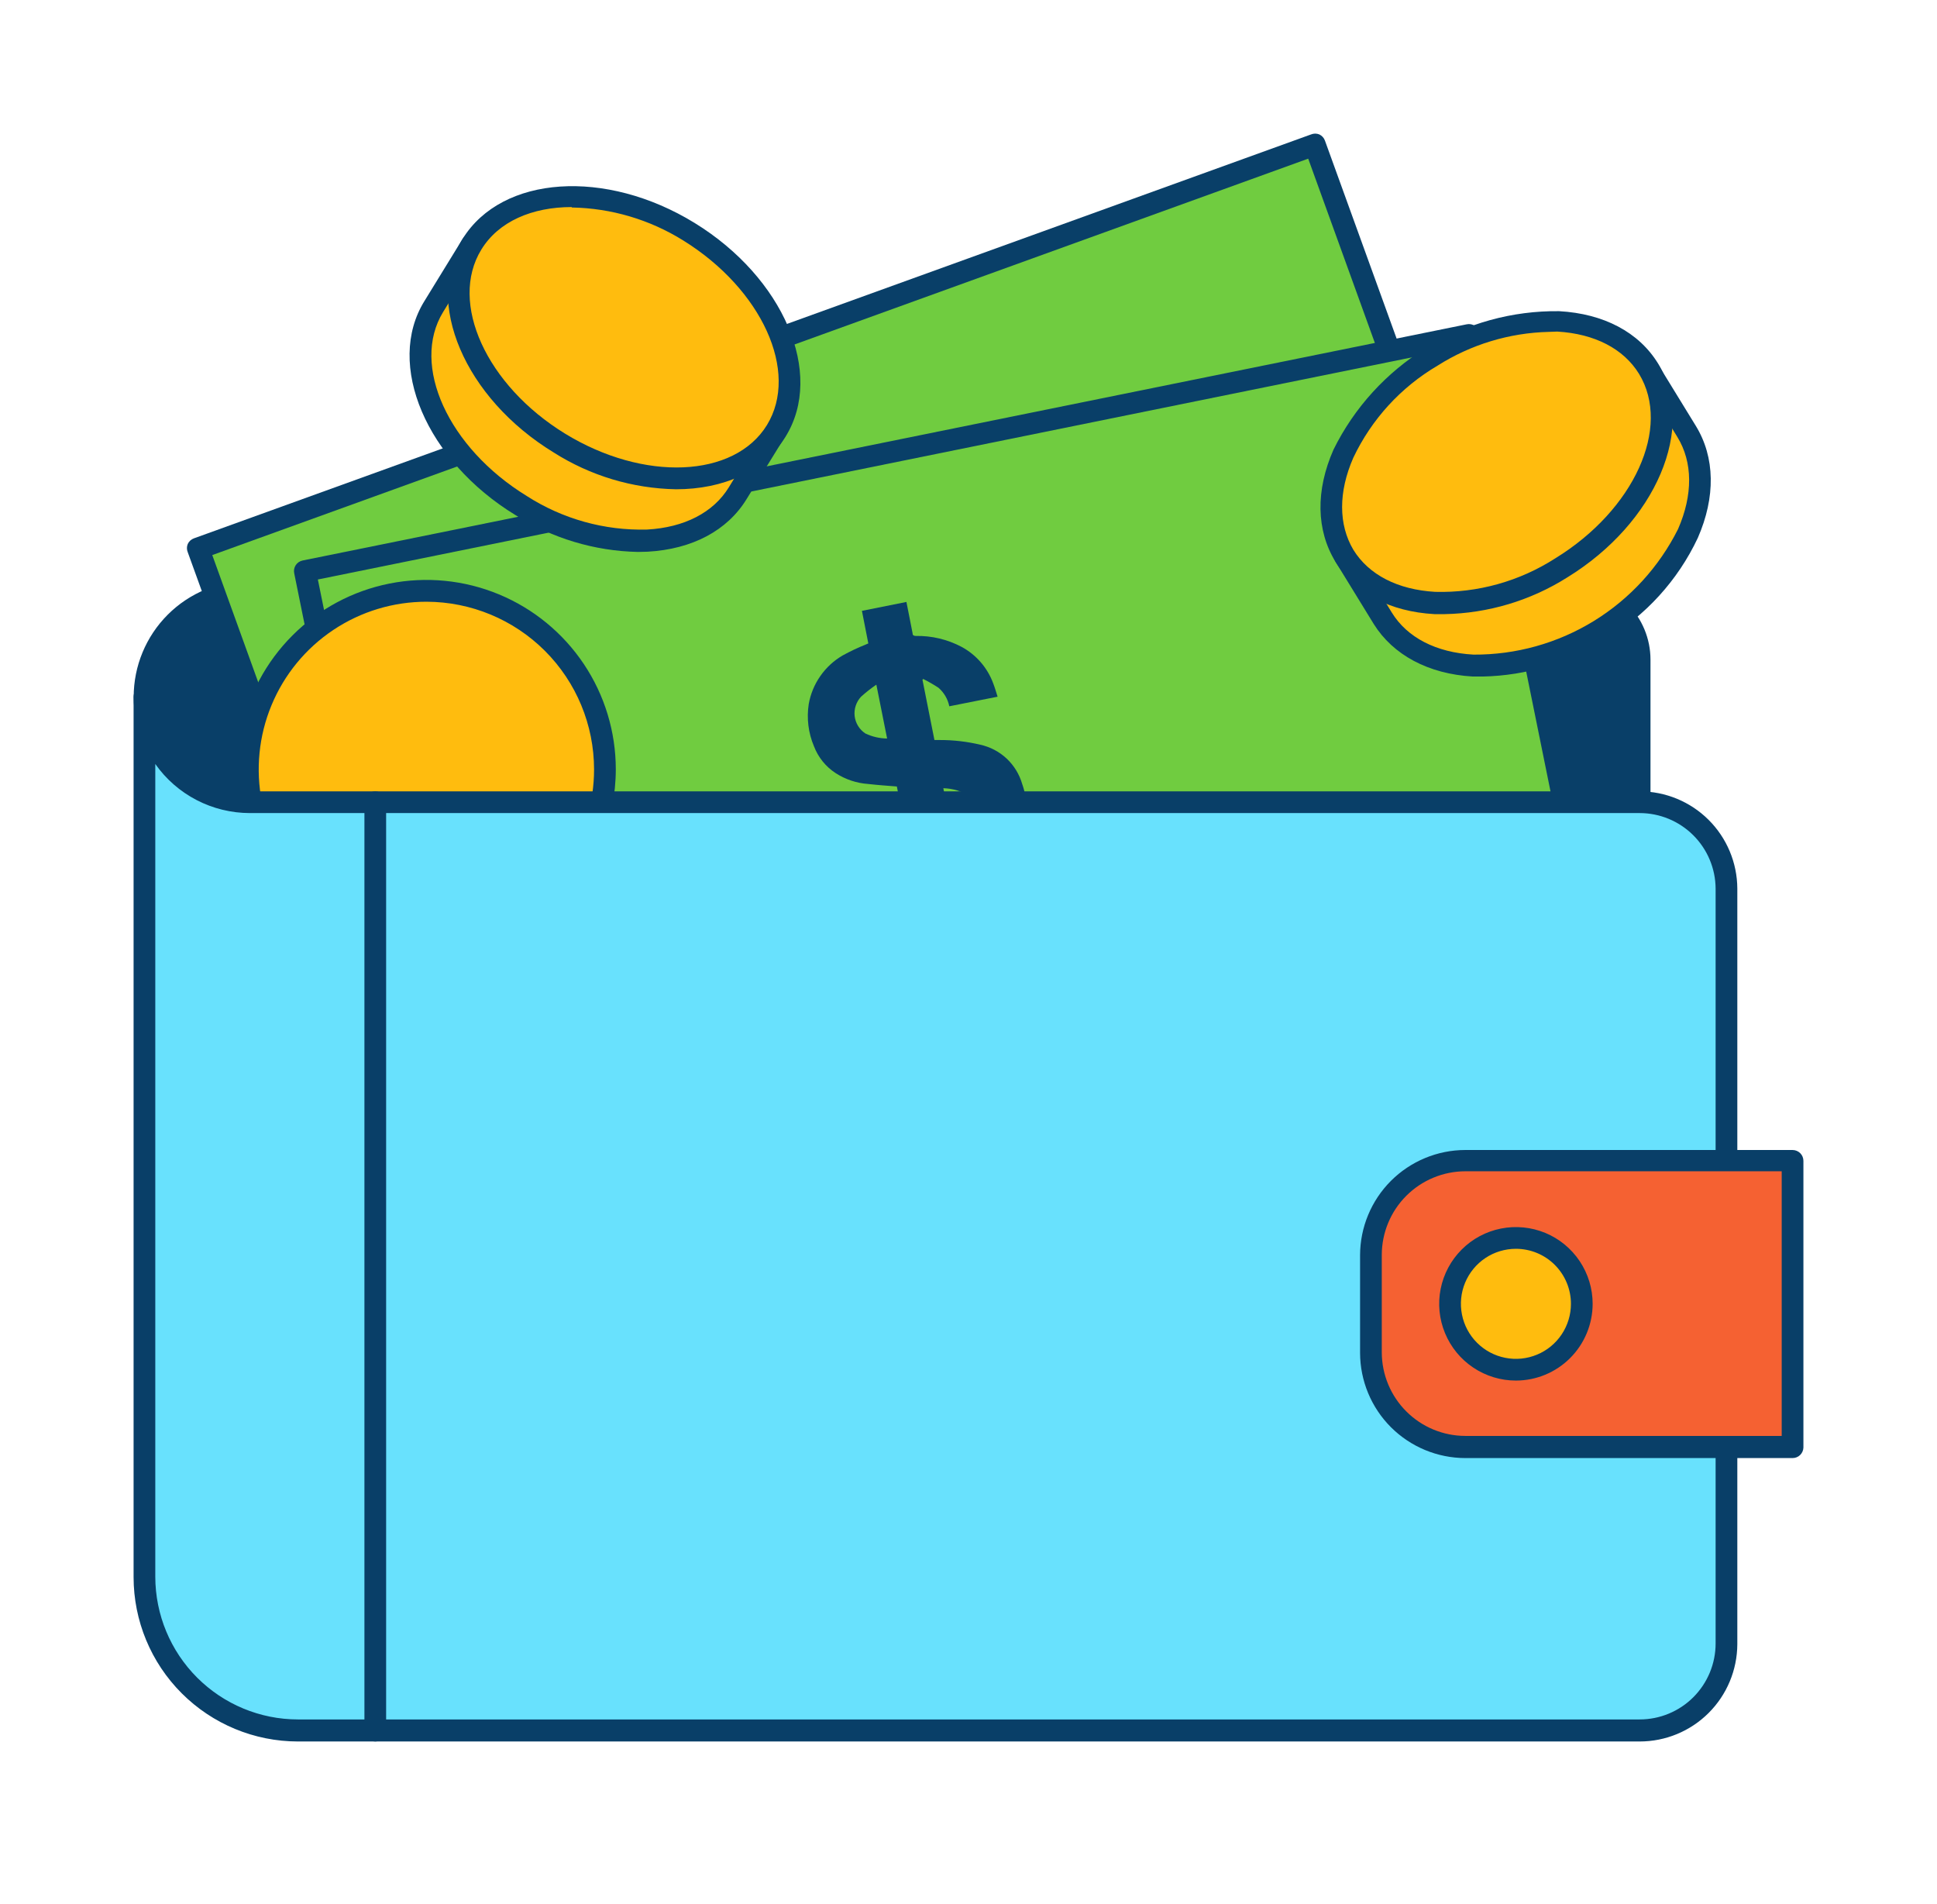 <svg width="58" height="57" viewBox="0 0 58 57" fill="none" xmlns="http://www.w3.org/2000/svg">
<g filter="url(#filter0_d_87_203)">
<path d="M7.48 13.71H47.059C47.6 13.71 48.119 13.925 48.502 14.307C48.885 14.69 49.099 15.209 49.099 15.75V20.017H7.48C7.067 20.017 6.657 19.936 6.274 19.777C5.892 19.619 5.544 19.387 5.252 19.094C4.959 18.801 4.727 18.454 4.568 18.071C4.41 17.689 4.328 17.279 4.328 16.865C4.328 16.451 4.41 16.041 4.568 15.659C4.727 15.276 4.959 14.929 5.252 14.636C5.544 14.343 5.892 14.111 6.274 13.953C6.657 13.794 7.067 13.713 7.48 13.713V13.71Z" fill="#093F68"/>
<path d="M49.096 20.339H7.48C6.558 20.339 5.674 19.973 5.022 19.32C4.37 18.668 4.003 17.784 4.003 16.862C4.003 15.94 4.37 15.055 5.022 14.403C5.674 13.751 6.558 13.385 7.48 13.385H47.059C47.685 13.385 48.285 13.635 48.728 14.078C49.171 14.52 49.42 15.121 49.421 15.747V20.014C49.421 20.1 49.387 20.183 49.326 20.244C49.265 20.305 49.182 20.339 49.096 20.339ZM7.48 14.034C6.731 14.034 6.011 14.332 5.481 14.863C4.951 15.393 4.653 16.112 4.653 16.862C4.653 17.612 4.951 18.331 5.481 18.861C6.011 19.391 6.731 19.689 7.48 19.689H48.771V15.747C48.771 15.293 48.591 14.857 48.27 14.536C47.948 14.215 47.513 14.034 47.059 14.034H7.48Z" fill="#093F68"/>
<path d="M5.921 12.426L39.366 0.339L45.852 18.285L12.407 30.372L5.921 12.426Z" fill="#70CC40"/>
<path d="M12.427 30.696C12.36 30.696 12.295 30.675 12.24 30.637C12.185 30.598 12.144 30.544 12.121 30.481L5.622 12.533C5.589 12.454 5.589 12.365 5.622 12.286C5.64 12.247 5.665 12.212 5.697 12.183C5.729 12.154 5.766 12.132 5.807 12.117L39.256 0.025C39.296 0.009 39.338 0 39.381 0C39.424 0 39.467 0.009 39.506 0.025C39.583 0.062 39.643 0.127 39.672 0.207L46.172 18.155C46.201 18.236 46.197 18.326 46.16 18.404C46.123 18.482 46.057 18.542 45.977 18.571L12.534 30.66C12.5 30.678 12.464 30.69 12.427 30.696ZM6.356 12.618L12.621 29.955L45.444 18.087L39.172 0.75L6.356 12.618Z" fill="#093F68"/>
<path d="M9.136 13.098L43.987 6.027L47.782 24.728L12.93 31.799L9.136 13.098Z" fill="#70CC40"/>
<path d="M12.93 32.126C12.854 32.127 12.78 32.102 12.721 32.054C12.661 32.007 12.62 31.94 12.605 31.866L8.81 13.164C8.792 13.08 8.808 12.992 8.855 12.92C8.879 12.884 8.909 12.853 8.945 12.829C8.981 12.805 9.021 12.789 9.063 12.78L43.919 5.709C43.961 5.7 44.004 5.7 44.046 5.708C44.088 5.716 44.128 5.733 44.164 5.756C44.199 5.78 44.23 5.81 44.254 5.845C44.278 5.881 44.294 5.92 44.303 5.962L48.099 24.664C48.115 24.749 48.098 24.837 48.05 24.908C48.003 24.98 47.929 25.03 47.845 25.048L12.995 32.119L12.93 32.126ZM9.518 13.349L13.184 31.414L47.397 24.473L43.731 6.404L9.518 13.349Z" fill="#093F68"/>
<path d="M27.141 14.021C27.203 14.347 27.268 14.646 27.326 14.961C27.326 15.019 27.359 15.036 27.421 15.039C27.897 15.03 28.367 15.142 28.789 15.364C29.23 15.601 29.569 15.992 29.741 16.462C29.79 16.589 29.829 16.722 29.871 16.858L28.425 17.145C28.381 16.928 28.266 16.733 28.1 16.589C27.952 16.493 27.799 16.405 27.642 16.326L27.622 16.352L27.98 18.155H28.142C28.549 18.154 28.955 18.201 29.351 18.295C29.648 18.36 29.921 18.503 30.143 18.711C30.364 18.919 30.525 19.183 30.609 19.475C30.801 20.012 30.777 20.602 30.544 21.122C30.35 21.547 30.029 21.9 29.624 22.133C29.374 22.279 29.107 22.396 28.837 22.529L28.974 23.231L27.642 23.494L27.499 22.773C27.216 22.753 26.946 22.747 26.683 22.711C26.168 22.655 25.686 22.426 25.318 22.061C25.009 21.739 24.805 21.331 24.73 20.891L26.157 20.609C26.214 20.855 26.35 21.075 26.545 21.235C26.74 21.396 26.983 21.487 27.235 21.496C27.11 20.846 26.983 20.196 26.855 19.546C26.569 19.523 26.283 19.504 25.997 19.471C25.65 19.447 25.315 19.335 25.022 19.146C24.725 18.954 24.498 18.671 24.372 18.34C24.204 17.943 24.15 17.506 24.216 17.079C24.269 16.778 24.387 16.491 24.563 16.24C24.738 15.988 24.966 15.778 25.23 15.624C25.452 15.502 25.681 15.393 25.916 15.299L26 15.263L25.809 14.288L27.141 14.021ZM28.574 21.255C28.788 21.184 28.978 21.053 29.12 20.878C29.236 20.726 29.293 20.535 29.278 20.344C29.264 20.152 29.18 19.972 29.042 19.838C28.804 19.688 28.528 19.605 28.246 19.598L28.574 21.255ZM26.241 16.498C26.08 16.607 25.927 16.728 25.783 16.858C25.71 16.936 25.656 17.027 25.623 17.128C25.59 17.228 25.579 17.335 25.591 17.44C25.604 17.545 25.639 17.646 25.694 17.735C25.75 17.825 25.825 17.902 25.913 17.96C26.116 18.056 26.338 18.107 26.563 18.11L26.241 16.498Z" fill="#093F68"/>
<path d="M12.771 24.375C15.722 24.375 18.113 21.983 18.113 19.033C18.113 16.082 15.722 13.69 12.771 13.69C9.82 13.69 7.428 16.082 7.428 19.033C7.428 21.983 9.82 24.375 12.771 24.375Z" fill="#FFBC0E"/>
<path d="M12.771 24.703C11.649 24.704 10.553 24.372 9.62 23.749C8.687 23.127 7.959 22.241 7.53 21.205C7.1 20.169 6.987 19.029 7.206 17.928C7.424 16.828 7.964 15.817 8.757 15.024C9.55 14.23 10.56 13.69 11.66 13.471C12.76 13.252 13.901 13.364 14.937 13.793C15.973 14.222 16.859 14.949 17.483 15.882C18.106 16.814 18.439 17.911 18.439 19.033C18.438 20.536 17.84 21.977 16.778 23.04C15.715 24.104 14.274 24.702 12.771 24.703ZM12.771 14.015C11.778 14.014 10.806 14.308 9.98 14.86C9.154 15.411 8.51 16.195 8.13 17.113C7.749 18.03 7.65 19.04 7.843 20.015C8.037 20.989 8.515 21.884 9.217 22.586C9.92 23.288 10.815 23.767 11.789 23.96C12.763 24.154 13.773 24.054 14.691 23.674C15.608 23.293 16.392 22.649 16.944 21.823C17.495 20.997 17.789 20.026 17.788 19.033C17.787 17.702 17.258 16.427 16.317 15.486C15.376 14.546 14.101 14.017 12.771 14.015Z" fill="#093F68"/>
<path d="M22.354 8.361C22.007 7.061 20.986 5.745 19.482 4.818C17.977 3.892 16.326 3.6 15.026 3.86L14.139 3.314L12.992 5.186C11.919 6.931 13.089 9.595 15.592 11.139C18.094 12.683 21.015 12.52 22.091 10.775L23.238 8.907L22.354 8.361Z" fill="#FFBC0E"/>
<path d="M19.101 12.524C17.8 12.497 16.532 12.115 15.432 11.419C12.768 9.794 11.533 6.908 12.709 5.013L13.856 3.145C13.879 3.108 13.908 3.076 13.943 3.051C13.977 3.026 14.017 3.008 14.058 2.998C14.1 2.988 14.143 2.986 14.185 2.993C14.228 3 14.268 3.015 14.305 3.038L15.085 3.519C16.511 3.262 18.166 3.632 19.634 4.542C21.103 5.452 22.198 6.765 22.618 8.153L23.398 8.63C23.47 8.677 23.522 8.749 23.544 8.832C23.563 8.915 23.549 9.003 23.505 9.076L22.354 10.944C21.779 11.883 20.73 12.442 19.391 12.517L19.101 12.524ZM14.243 3.749L13.268 5.342C12.293 6.931 13.418 9.404 15.774 10.85C16.846 11.538 18.101 11.888 19.374 11.854C20.492 11.792 21.36 11.344 21.821 10.593L22.796 9.001L22.176 8.64C22.105 8.597 22.054 8.528 22.033 8.448C21.691 7.191 20.671 5.936 19.303 5.098C17.935 4.259 16.355 3.912 15.078 4.178C14.997 4.195 14.912 4.18 14.841 4.136L14.243 3.749Z" fill="#093F68"/>
<path d="M23.243 8.91C24.314 7.165 23.144 4.499 20.63 2.955C18.116 1.411 15.209 1.574 14.137 3.319C13.066 5.065 14.235 7.731 16.75 9.275C19.264 10.819 22.171 10.655 23.243 8.91Z" fill="#FFBC0E"/>
<path d="M20.242 10.648C18.943 10.624 17.676 10.243 16.58 9.547C13.915 7.922 12.68 5.039 13.856 3.145C15.033 1.25 18.136 1.039 20.798 2.674C23.459 4.308 24.697 7.181 23.521 9.075C22.881 10.115 21.656 10.648 20.242 10.648ZM17.119 2.199C15.936 2.199 14.929 2.628 14.412 3.473C13.437 5.062 14.562 7.535 16.918 8.981C19.274 10.427 21.99 10.314 22.965 8.725C23.94 7.132 22.816 4.662 20.46 3.2C19.456 2.574 18.302 2.232 17.119 2.212V2.199Z" fill="#093F68"/>
<path d="M41.151 12.091C41.498 10.791 42.519 9.491 44.023 8.549C45.528 7.607 47.176 7.317 48.482 7.574L49.369 7.028L50.52 8.897C51.589 10.642 50.419 13.31 47.904 14.853C45.388 16.397 42.483 16.235 41.404 14.489L40.257 12.621L41.151 12.091Z" fill="#FFBC0E"/>
<path d="M44.407 16.254H44.098C42.763 16.176 41.71 15.604 41.134 14.681L39.987 12.813C39.943 12.739 39.929 12.651 39.949 12.568C39.969 12.485 40.021 12.412 40.094 12.367L40.874 11.886C41.29 10.499 42.369 9.193 43.854 8.279C45.34 7.366 46.994 6.996 48.404 7.252L49.184 6.775C49.22 6.752 49.261 6.737 49.303 6.73C49.346 6.723 49.389 6.725 49.43 6.735C49.472 6.745 49.511 6.763 49.546 6.788C49.581 6.814 49.61 6.845 49.632 6.882L50.779 8.751C51.355 9.69 51.374 10.879 50.838 12.104C50.239 13.377 49.271 14.439 48.059 15.152C46.965 15.845 45.702 16.226 44.407 16.254ZM40.699 12.745L41.674 14.337C42.135 15.088 43.003 15.536 44.121 15.598C45.391 15.606 46.639 15.258 47.721 14.594C48.804 13.929 49.679 12.974 50.247 11.838C50.695 10.814 50.688 9.836 50.227 9.085L49.252 7.493L48.641 7.867C48.571 7.911 48.486 7.926 48.404 7.909C47.13 7.642 45.551 7.987 44.179 8.825C42.808 9.664 41.791 10.921 41.45 12.176C41.44 12.216 41.422 12.253 41.398 12.286C41.373 12.319 41.342 12.347 41.307 12.367L40.699 12.745Z" fill="#093F68"/>
<path d="M46.755 12.998C49.27 11.454 50.439 8.787 49.368 7.042C48.296 5.297 45.389 5.134 42.875 6.678C40.361 8.222 39.191 10.888 40.262 12.633C41.334 14.378 44.241 14.541 46.755 12.998Z" fill="#FFBC0E"/>
<path d="M43.26 14.386C43.156 14.386 43.052 14.386 42.951 14.386C41.615 14.311 40.562 13.755 39.987 12.816C39.412 11.877 39.389 10.687 39.929 9.462C40.549 8.204 41.513 7.147 42.708 6.413C43.904 5.68 45.282 5.299 46.685 5.316C48.021 5.39 49.074 5.946 49.649 6.885C50.812 8.78 49.59 11.652 46.929 13.287C45.829 13.982 44.56 14.361 43.26 14.386ZM46.373 5.936C45.193 5.965 44.042 6.314 43.045 6.947C41.947 7.592 41.069 8.552 40.523 9.703C40.072 10.73 40.078 11.708 40.523 12.458C40.985 13.209 41.853 13.654 42.971 13.719C44.244 13.754 45.499 13.404 46.571 12.715C48.931 11.266 50.055 8.796 49.077 7.191C48.615 6.44 47.748 5.992 46.63 5.927L46.373 5.936Z" fill="#093F68"/>
<path d="M51.683 22.601V45.225C51.683 45.915 51.409 46.576 50.922 47.063C50.434 47.551 49.773 47.825 49.083 47.825H8.92C8.317 47.825 7.719 47.706 7.162 47.475C6.604 47.244 6.098 46.906 5.671 46.479C5.244 46.052 4.906 45.546 4.675 44.988C4.444 44.431 4.325 43.833 4.325 43.23V16.875C4.325 17.712 4.657 18.514 5.249 19.106C5.841 19.698 6.644 20.03 7.48 20.03H49.096C49.778 20.034 50.432 20.305 50.916 20.786C51.4 21.267 51.675 21.919 51.683 22.601Z" fill="#68E1FD"/>
<path d="M49.096 48.137H8.92C7.615 48.136 6.365 47.617 5.442 46.695C4.519 45.773 4.001 44.522 4 43.217V16.862C4 16.776 4.034 16.693 4.095 16.632C4.156 16.571 4.239 16.537 4.325 16.537C4.411 16.537 4.494 16.571 4.555 16.632C4.616 16.693 4.65 16.776 4.65 16.862C4.651 17.612 4.949 18.332 5.48 18.862C6.011 19.393 6.73 19.691 7.48 19.692H49.096C49.869 19.692 50.611 19.998 51.159 20.543C51.707 21.088 52.017 21.828 52.021 22.601V45.225C52.017 45.999 51.708 46.739 51.16 47.285C50.612 47.831 49.87 48.137 49.096 48.137ZM4.65 18.873V43.207C4.652 44.339 5.102 45.424 5.903 46.225C6.703 47.025 7.788 47.476 8.92 47.477H49.096C49.7 47.477 50.278 47.238 50.705 46.811C51.131 46.384 51.371 45.806 51.371 45.203V22.601C51.367 22 51.125 21.426 50.699 21.003C50.273 20.58 49.697 20.342 49.096 20.342H7.48C6.926 20.341 6.379 20.208 5.886 19.952C5.394 19.697 4.97 19.327 4.65 18.873Z" fill="#093F68"/>
<path d="M43.877 30.741H53.675V39.327H43.877C43.128 39.327 42.41 39.029 41.88 38.5C41.351 37.97 41.053 37.252 41.053 36.503V33.578C41.051 33.206 41.123 32.838 41.264 32.494C41.406 32.15 41.613 31.837 41.876 31.573C42.138 31.309 42.45 31.1 42.794 30.957C43.137 30.815 43.505 30.741 43.877 30.741Z" fill="#F56132"/>
<path d="M53.675 39.652H43.877C43.042 39.651 42.241 39.319 41.65 38.729C41.059 38.139 40.727 37.338 40.725 36.503V33.578C40.727 32.743 41.059 31.943 41.65 31.352C42.241 30.762 43.042 30.43 43.877 30.429H53.675C53.761 30.429 53.844 30.464 53.905 30.524C53.966 30.585 54 30.668 54 30.754V39.34C53.997 39.424 53.961 39.503 53.9 39.562C53.84 39.62 53.759 39.652 53.675 39.652ZM43.877 31.066C43.214 31.067 42.579 31.331 42.11 31.799C41.641 32.267 41.377 32.903 41.375 33.565V36.49C41.377 37.153 41.641 37.788 42.11 38.256C42.579 38.725 43.214 38.988 43.877 38.989H53.35V31.066H43.877Z" fill="#093F68"/>
<path d="M45.392 37.007C46.481 37.007 47.364 36.124 47.364 35.034C47.364 33.945 46.481 33.062 45.392 33.062C44.302 33.062 43.419 33.945 43.419 35.034C43.419 36.124 44.302 37.007 45.392 37.007Z" fill="#FFBC0E"/>
<path d="M45.392 37.332C44.937 37.332 44.493 37.197 44.115 36.944C43.737 36.692 43.443 36.333 43.269 35.913C43.095 35.494 43.049 35.032 43.138 34.586C43.227 34.14 43.446 33.731 43.767 33.41C44.088 33.088 44.498 32.869 44.943 32.781C45.389 32.692 45.851 32.738 46.271 32.911C46.691 33.085 47.049 33.38 47.302 33.758C47.554 34.136 47.689 34.58 47.689 35.034C47.688 35.643 47.446 36.227 47.015 36.658C46.584 37.089 46.001 37.331 45.392 37.332ZM45.392 33.387C45.066 33.387 44.747 33.483 44.476 33.664C44.205 33.845 43.994 34.103 43.869 34.404C43.745 34.705 43.712 35.036 43.776 35.356C43.839 35.675 43.996 35.969 44.226 36.199C44.457 36.43 44.75 36.587 45.07 36.65C45.39 36.714 45.721 36.681 46.022 36.556C46.323 36.432 46.58 36.221 46.761 35.95C46.942 35.679 47.039 35.36 47.039 35.034C47.039 34.597 46.865 34.178 46.556 33.869C46.248 33.56 45.828 33.387 45.392 33.387Z" fill="#093F68"/>
<path d="M11.237 48.137C11.151 48.137 11.068 48.103 11.007 48.042C10.946 47.981 10.912 47.898 10.912 47.812V20.017C10.912 19.931 10.946 19.848 11.007 19.788C11.068 19.727 11.151 19.692 11.237 19.692C11.323 19.692 11.406 19.727 11.467 19.788C11.528 19.848 11.562 19.931 11.562 20.017V47.812C11.562 47.898 11.528 47.981 11.467 48.042C11.406 48.103 11.323 48.137 11.237 48.137Z" fill="#093F68"/>
</g>
<defs>
<filter id="filter0_d_87_203" x="0" y="0" width="58" height="56.137" filterUnits="userSpaceOnUse" color-interpolation-filters="sRGB">
<feFlood flood-opacity="0" result="BackgroundImageFix"/>
<feColorMatrix in="SourceAlpha" type="matrix" values="0 0 0 0 0 0 0 0 0 0 0 0 0 0 0 0 0 0 127 0" result="hardAlpha"/>
<feOffset dy="4"/>
<feGaussianBlur stdDeviation="2"/>
<feComposite in2="hardAlpha" operator="out"/>
<feColorMatrix type="matrix" values="0 0 0 0 0 0 0 0 0 0 0 0 0 0 0 0 0 0 0.25 0"/>
<feBlend mode="normal" in2="BackgroundImageFix" result="effect1_dropShadow_87_203"/>
<feBlend mode="normal" in="SourceGraphic" in2="effect1_dropShadow_87_203" result="shape"/>
</filter>
</defs>
</svg>
